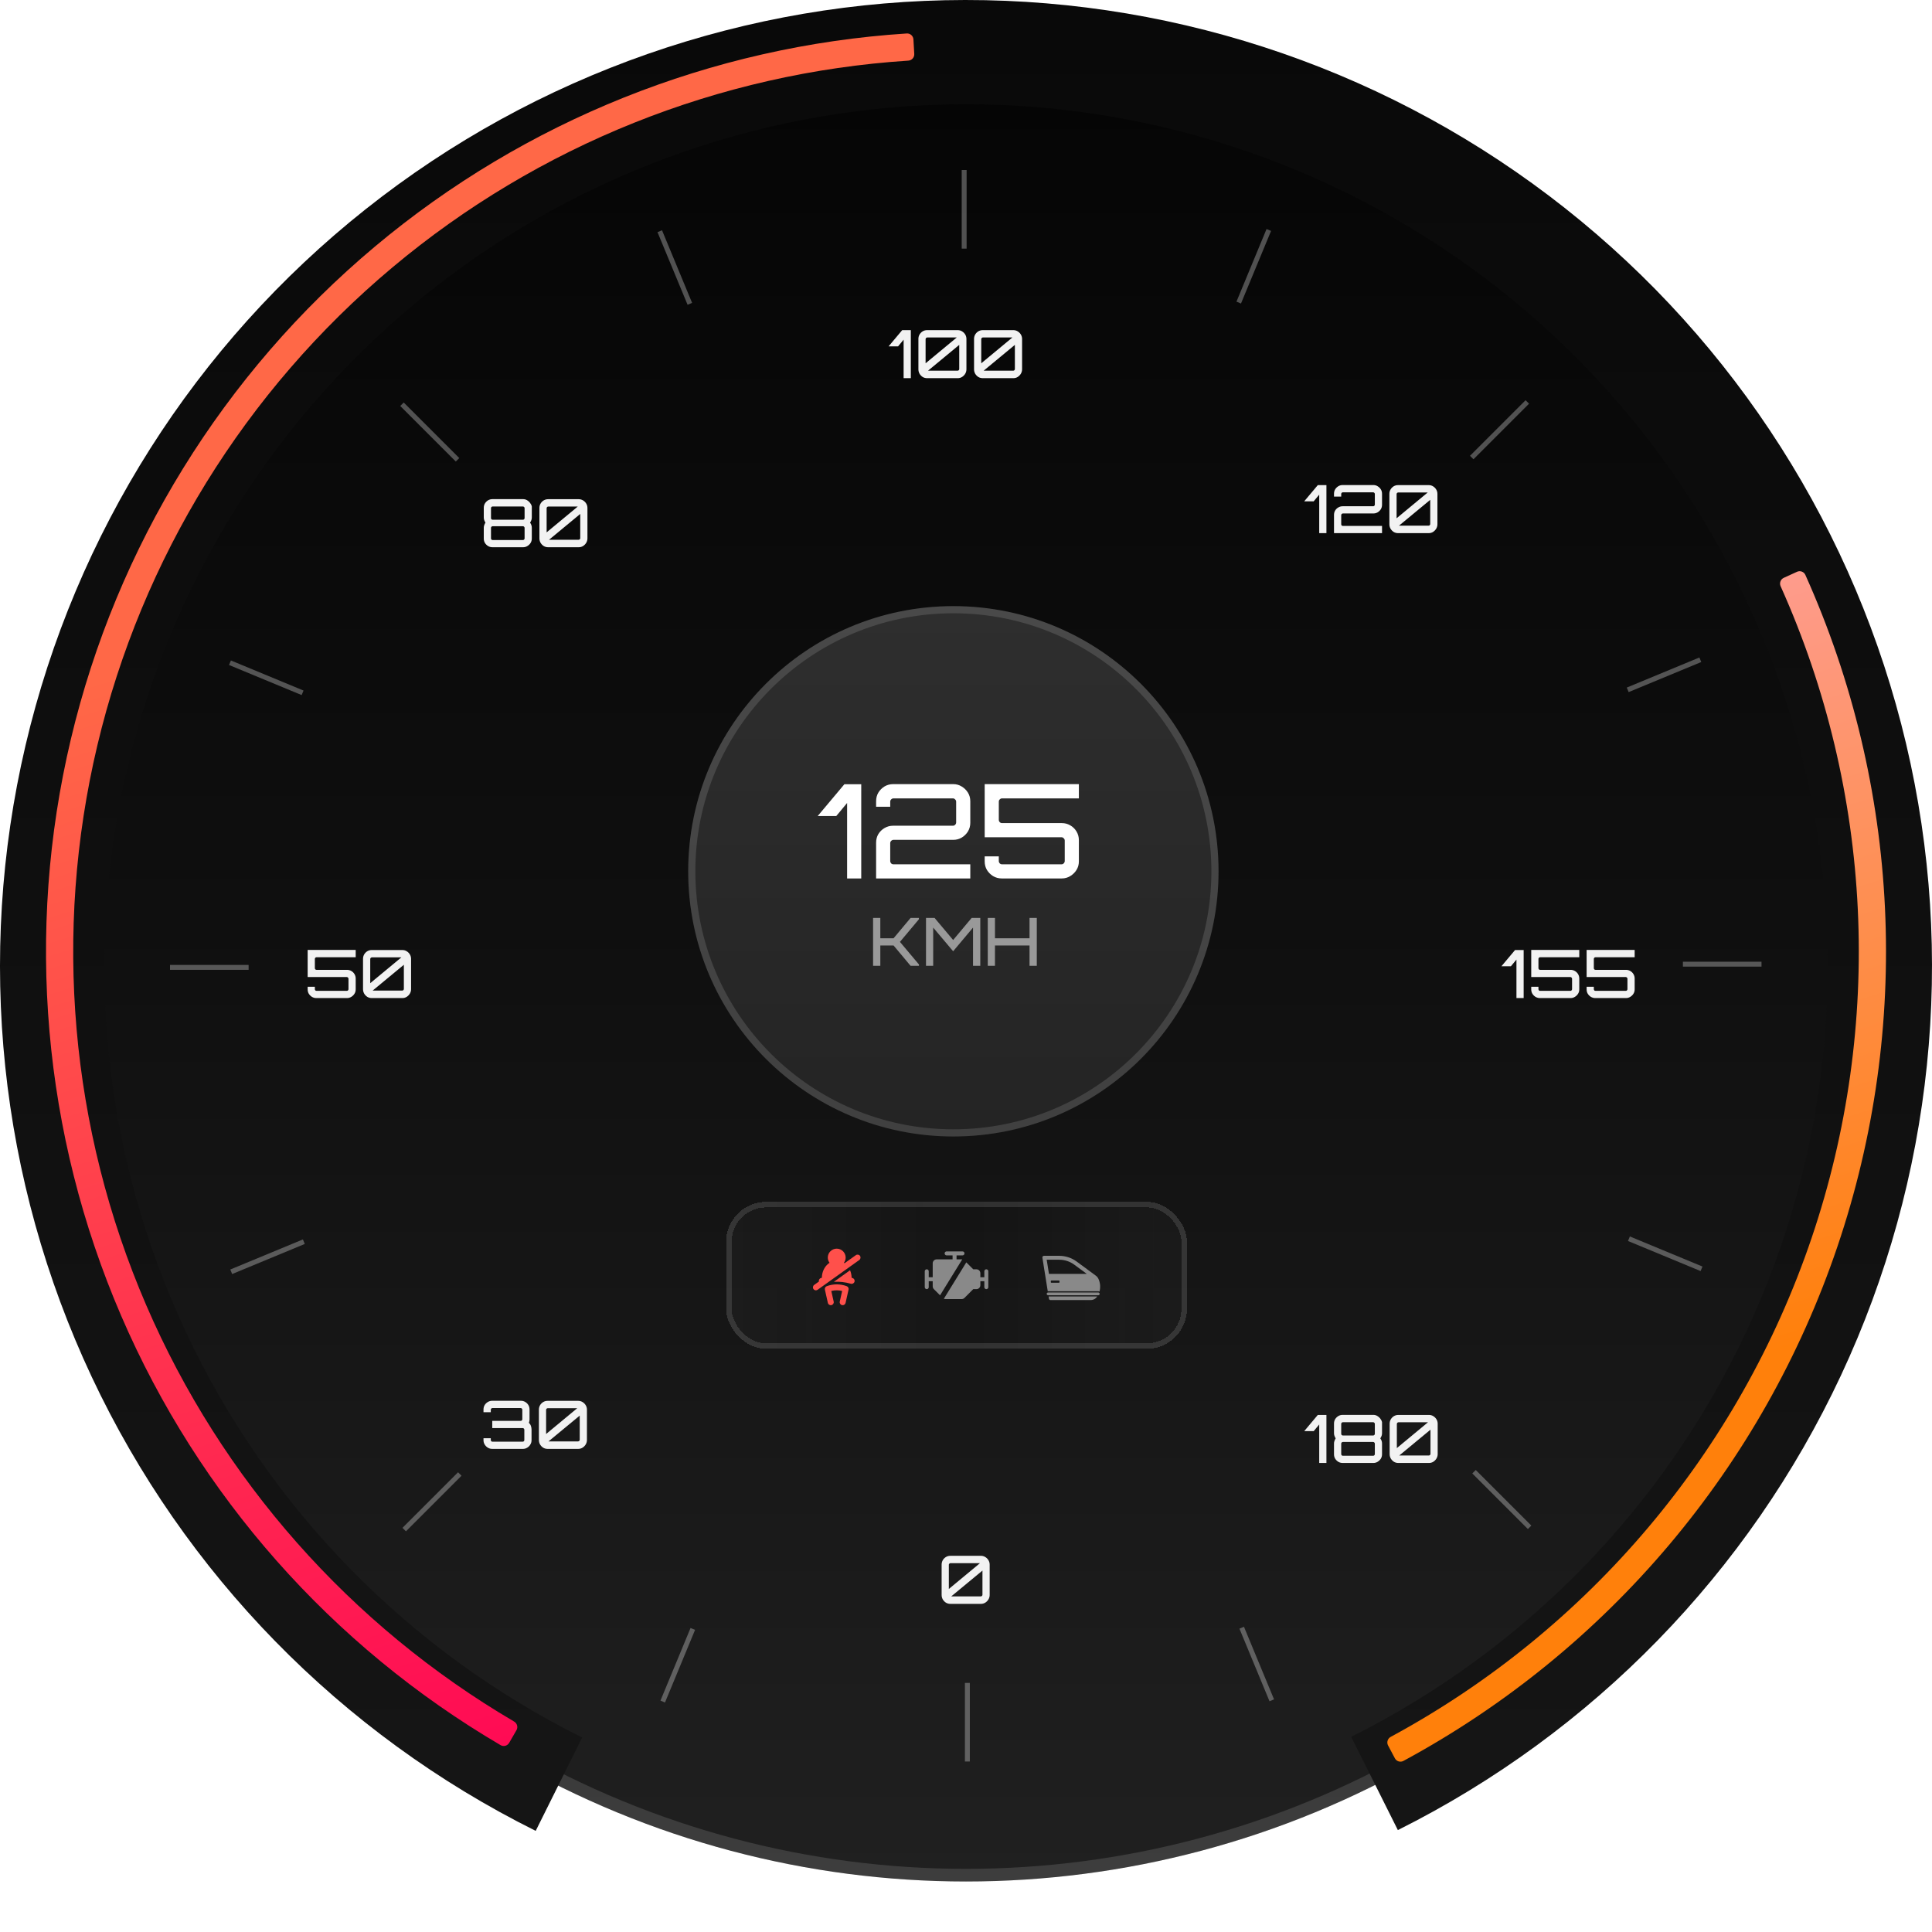 <svg width="104" height="104" viewBox="0 0 104 104" fill="none" xmlns="http://www.w3.org/2000/svg">
<circle cx="52" cy="52" r="49.281" fill="url(#paint0_linear_79_1180)"/>
<circle cx="52" cy="52" r="48.941" stroke="white" stroke-opacity="0.13" stroke-width="0.68"/>
<path d="M75.247 98.514C85.73 93.275 94.135 84.649 99.101 74.034C104.067 63.419 105.301 51.439 102.605 40.034C99.908 28.63 93.438 18.471 84.244 11.204C75.05 3.937 63.672 -0.011 51.953 2.14615e-05C40.234 0.011 28.862 3.979 19.682 11.263C10.501 18.546 4.05 28.717 1.374 40.126C-1.302 51.535 -0.046 63.514 4.939 74.12C9.924 84.725 18.346 93.337 28.837 98.556L31.338 93.531C21.979 88.874 14.466 81.193 10.02 71.732C5.573 62.271 4.452 51.586 6.839 41.408C9.226 31.23 14.981 22.157 23.17 15.66C31.36 9.163 41.504 5.623 51.958 5.613C62.412 5.604 72.562 9.126 80.763 15.608C88.965 22.09 94.736 31.153 97.142 41.326C99.547 51.499 98.446 62.187 94.016 71.656C89.587 81.124 82.088 88.82 72.737 93.493L75.247 98.514Z" fill="url(#paint1_linear_79_1180)"/>
<path d="M27.408 93.818C27.314 93.98 27.107 94.036 26.945 93.941C17.854 88.609 10.699 80.514 6.524 70.832C2.304 61.045 1.354 50.158 3.815 39.788C6.276 29.418 12.017 20.119 20.184 13.271C28.265 6.497 38.294 2.481 48.811 1.802C48.998 1.79 49.159 1.933 49.17 2.121L49.215 2.904C49.226 3.091 49.082 3.252 48.895 3.264C38.693 3.925 28.964 7.822 21.125 14.394C13.199 21.038 7.628 30.063 5.24 40.126C2.852 50.189 3.773 60.754 7.869 70.252C11.919 79.645 18.859 87.498 27.677 92.673C27.839 92.768 27.895 92.975 27.801 93.138L27.408 93.818Z" fill="url(#paint2_linear_79_1180)"/>
<path d="M75.088 94.651C75.177 94.817 75.383 94.88 75.548 94.79C86.544 88.847 94.89 78.964 98.904 67.118C102.918 55.272 102.301 42.351 97.183 30.947C97.106 30.776 96.905 30.701 96.734 30.779L96.02 31.105C95.85 31.183 95.775 31.385 95.851 31.556C100.814 42.62 101.412 55.156 97.517 66.648C93.623 78.14 85.527 87.73 74.86 93.497C74.695 93.587 74.632 93.793 74.72 93.958L75.088 94.651Z" fill="url(#paint3_linear_79_1180)"/>
<g opacity="0.3">
<rect x="51.769" y="9.152" width="0.264" height="4.231" fill="white"/>
<rect x="68.178" y="12.329" width="0.264" height="4.231" transform="rotate(22.5 68.178 12.329)" fill="white"/>
<rect x="82.122" y="21.544" width="0.264" height="4.231" transform="rotate(45 82.122 21.544)" fill="white"/>
<rect x="91.478" y="35.393" width="0.264" height="4.231" transform="rotate(67.5 91.478 35.393)" fill="white"/>
<rect x="94.822" y="51.769" width="0.264" height="4.231" transform="rotate(90 94.822 51.769)" fill="white"/>
<rect x="91.645" y="68.178" width="0.264" height="4.231" transform="rotate(112.5 91.645 68.178)" fill="white"/>
<rect x="82.432" y="82.122" width="0.264" height="4.231" transform="rotate(135 82.432 82.122)" fill="white"/>
<rect x="68.582" y="91.478" width="0.264" height="4.231" transform="rotate(157.5 68.582 91.478)" fill="white"/>
<rect x="52.206" y="94.822" width="0.264" height="4.231" transform="rotate(180 52.206 94.822)" fill="white"/>
<rect x="35.797" y="91.645" width="0.264" height="4.231" transform="rotate(-157.5 35.797 91.645)" fill="white"/>
<rect x="21.852" y="82.431" width="0.264" height="4.231" transform="rotate(-135 21.852 82.431)" fill="white"/>
<rect x="12.497" y="68.582" width="0.264" height="4.231" transform="rotate(-112.5 12.497 68.582)" fill="white"/>
<rect x="9.152" y="52.206" width="0.264" height="4.231" transform="rotate(-90 9.152 52.206)" fill="white"/>
<rect x="12.329" y="35.797" width="0.264" height="4.231" transform="rotate(-67.5 12.329 35.797)" fill="white"/>
<rect x="21.545" y="21.853" width="0.264" height="4.231" transform="rotate(-45 21.545 21.853)" fill="white"/>
<rect x="35.393" y="12.497" width="0.264" height="4.231" transform="rotate(-22.5 35.393 12.497)" fill="white"/>
</g>
<path d="M51.155 86.336C51.069 86.336 50.99 86.314 50.918 86.271C50.849 86.226 50.792 86.167 50.749 86.095C50.709 86.021 50.688 85.942 50.688 85.858L50.688 84.224C50.688 84.138 50.709 84.059 50.749 83.987C50.792 83.915 50.849 83.858 50.918 83.815C50.99 83.772 51.069 83.75 51.155 83.75L52.807 83.75C52.891 83.75 52.967 83.772 53.037 83.815C53.109 83.858 53.166 83.915 53.209 83.987C53.252 84.059 53.274 84.138 53.274 84.224L53.274 85.858C53.274 85.942 53.252 86.021 53.209 86.095C53.166 86.167 53.109 86.226 53.037 86.271C52.967 86.314 52.891 86.336 52.807 86.336L51.155 86.336ZM51.205 85.934L52.796 85.934C52.82 85.934 52.84 85.925 52.857 85.909C52.876 85.892 52.886 85.871 52.886 85.847L52.886 84.544L51.205 85.934ZM51.076 85.535L52.753 84.145L51.166 84.145C51.142 84.145 51.12 84.155 51.101 84.174C51.084 84.191 51.076 84.211 51.076 84.235L51.076 85.535Z" fill="#F2F2F2"/>
<path d="M26.498 77.994C26.409 77.994 26.33 77.972 26.261 77.929C26.191 77.886 26.135 77.83 26.092 77.76C26.049 77.691 26.027 77.613 26.027 77.527L26.027 77.419L26.419 77.419L26.419 77.516C26.419 77.54 26.427 77.562 26.444 77.581C26.461 77.597 26.481 77.606 26.505 77.606L28.139 77.606C28.163 77.606 28.183 77.597 28.2 77.581C28.217 77.562 28.225 77.54 28.225 77.516L28.225 76.963C28.225 76.939 28.217 76.919 28.2 76.902C28.183 76.883 28.163 76.873 28.139 76.873L26.498 76.873L26.498 76.485L28.028 76.485C28.054 76.485 28.076 76.477 28.092 76.46C28.109 76.441 28.117 76.42 28.117 76.396L28.117 75.886C28.117 75.862 28.109 75.841 28.092 75.825C28.076 75.805 28.054 75.796 28.028 75.796L26.505 75.796C26.481 75.796 26.461 75.805 26.444 75.825C26.427 75.841 26.419 75.862 26.419 75.886L26.419 76.019L26.027 76.019L26.027 75.875C26.027 75.786 26.048 75.707 26.088 75.638C26.131 75.568 26.189 75.512 26.261 75.469C26.332 75.426 26.412 75.404 26.498 75.404L28.038 75.404C28.127 75.404 28.206 75.426 28.275 75.469C28.347 75.512 28.404 75.568 28.444 75.638C28.485 75.707 28.505 75.786 28.505 75.875L28.505 76.406C28.505 76.438 28.502 76.469 28.494 76.5C28.49 76.531 28.481 76.56 28.469 76.586C28.522 76.639 28.559 76.697 28.581 76.762C28.602 76.827 28.613 76.89 28.613 76.952L28.613 77.527C28.613 77.613 28.591 77.691 28.548 77.76C28.508 77.83 28.451 77.886 28.38 77.929C28.31 77.972 28.234 77.994 28.15 77.994L26.498 77.994ZM29.476 77.994C29.389 77.994 29.31 77.972 29.239 77.929C29.169 77.884 29.113 77.825 29.07 77.753C29.029 77.679 29.009 77.6 29.009 77.516L29.009 75.882C29.009 75.796 29.029 75.717 29.07 75.645C29.113 75.573 29.169 75.516 29.239 75.473C29.31 75.43 29.389 75.408 29.476 75.408L31.128 75.408C31.211 75.408 31.288 75.43 31.358 75.473C31.429 75.516 31.487 75.573 31.53 75.645C31.573 75.717 31.595 75.796 31.595 75.882L31.595 77.516C31.595 77.6 31.573 77.679 31.53 77.753C31.487 77.825 31.429 77.884 31.358 77.929C31.288 77.972 31.211 77.994 31.128 77.994L29.476 77.994ZM29.526 77.591L31.117 77.591C31.141 77.591 31.161 77.583 31.178 77.566C31.197 77.55 31.207 77.529 31.207 77.505L31.207 76.202L29.526 77.591ZM29.397 77.193L31.074 75.803L29.486 75.803C29.462 75.803 29.441 75.813 29.422 75.832C29.405 75.849 29.397 75.869 29.397 75.893L29.397 77.193Z" fill="#F2F2F2"/>
<path d="M17.028 53.726C16.942 53.726 16.863 53.704 16.791 53.661C16.722 53.618 16.665 53.562 16.622 53.492C16.581 53.423 16.561 53.345 16.561 53.259L16.561 53.119L16.949 53.119L16.949 53.248C16.949 53.272 16.957 53.294 16.974 53.313C16.993 53.33 17.015 53.338 17.039 53.338L18.669 53.338C18.693 53.338 18.714 53.33 18.73 53.313C18.75 53.294 18.759 53.272 18.759 53.248L18.759 52.684C18.759 52.66 18.75 52.64 18.73 52.623C18.714 52.604 18.693 52.594 18.669 52.594L16.561 52.594L16.561 51.136L19.147 51.136L19.147 51.528L17.039 51.528C17.015 51.528 16.993 51.537 16.974 51.556C16.957 51.573 16.949 51.594 16.949 51.618L16.949 52.117C16.949 52.141 16.957 52.162 16.974 52.181C16.993 52.198 17.015 52.207 17.039 52.207L18.68 52.207C18.764 52.207 18.84 52.227 18.91 52.268C18.982 52.308 19.039 52.365 19.082 52.436C19.125 52.508 19.147 52.587 19.147 52.673L19.147 53.259C19.147 53.345 19.125 53.423 19.082 53.492C19.039 53.562 18.982 53.618 18.91 53.661C18.84 53.704 18.764 53.726 18.68 53.726L17.028 53.726ZM20.009 53.726C19.923 53.726 19.844 53.704 19.772 53.661C19.703 53.616 19.646 53.557 19.603 53.485C19.563 53.411 19.542 53.332 19.542 53.248L19.542 51.614C19.542 51.528 19.563 51.449 19.603 51.377C19.646 51.305 19.703 51.248 19.772 51.205C19.844 51.161 19.923 51.14 20.009 51.14L21.661 51.14C21.745 51.14 21.822 51.161 21.891 51.205C21.963 51.248 22.02 51.305 22.063 51.377C22.107 51.449 22.128 51.528 22.128 51.614L22.128 53.248C22.128 53.332 22.107 53.411 22.063 53.485C22.02 53.557 21.963 53.616 21.891 53.661C21.822 53.704 21.745 53.726 21.661 53.726L20.009 53.726ZM20.059 53.324L21.65 53.324C21.674 53.324 21.695 53.315 21.711 53.298C21.731 53.282 21.74 53.261 21.74 53.237L21.74 51.934L20.059 53.324ZM19.93 52.925L21.607 51.535L20.02 51.535C19.996 51.535 19.974 51.545 19.955 51.564C19.939 51.581 19.93 51.601 19.93 51.625L19.93 52.925Z" fill="#F2F2F2"/>
<path d="M26.509 29.458C26.422 29.458 26.343 29.436 26.271 29.393C26.202 29.35 26.146 29.294 26.103 29.225C26.062 29.155 26.042 29.077 26.042 28.991L26.042 28.406C26.042 28.36 26.05 28.315 26.067 28.269C26.084 28.221 26.105 28.176 26.131 28.133C26.105 28.09 26.084 28.045 26.067 28C26.05 27.952 26.042 27.905 26.042 27.86L26.042 27.339C26.042 27.25 26.062 27.172 26.103 27.102C26.146 27.033 26.202 26.976 26.271 26.933C26.343 26.89 26.422 26.869 26.509 26.869L28.16 26.869C28.232 26.869 28.301 26.887 28.365 26.922C28.43 26.958 28.485 27.006 28.53 27.066C28.578 27.126 28.611 27.191 28.627 27.26L28.627 27.86C28.627 27.951 28.596 28.042 28.534 28.133C28.596 28.219 28.627 28.31 28.627 28.406L28.627 28.991C28.627 29.077 28.606 29.155 28.563 29.225C28.52 29.294 28.462 29.35 28.39 29.393C28.321 29.436 28.244 29.458 28.16 29.458L26.509 29.458ZM26.519 29.07L28.15 29.07C28.174 29.07 28.194 29.062 28.211 29.045C28.23 29.026 28.239 29.004 28.239 28.98L28.239 28.416C28.239 28.393 28.23 28.372 28.211 28.355C28.194 28.336 28.174 28.327 28.15 28.327L26.519 28.327C26.495 28.327 26.474 28.336 26.455 28.355C26.438 28.372 26.43 28.393 26.43 28.416L26.43 28.98C26.43 29.004 26.438 29.026 26.455 29.045C26.474 29.062 26.495 29.07 26.519 29.07ZM26.519 27.978L28.15 27.978C28.174 27.978 28.194 27.97 28.211 27.953C28.23 27.934 28.239 27.913 28.239 27.889L28.239 27.354C28.239 27.329 28.23 27.309 28.211 27.292C28.194 27.273 28.174 27.264 28.15 27.264L26.519 27.264C26.495 27.264 26.474 27.273 26.455 27.292C26.438 27.309 26.43 27.329 26.43 27.354L26.43 27.889C26.43 27.913 26.438 27.934 26.455 27.953C26.474 27.97 26.495 27.978 26.519 27.978ZM29.504 29.458C29.417 29.458 29.338 29.436 29.267 29.393C29.197 29.348 29.141 29.289 29.098 29.217C29.057 29.143 29.037 29.064 29.037 28.98L29.037 27.346C29.037 27.26 29.057 27.181 29.098 27.109C29.141 27.037 29.197 26.98 29.267 26.937C29.338 26.894 29.417 26.872 29.504 26.872L31.156 26.872C31.239 26.872 31.316 26.894 31.386 26.937C31.457 26.98 31.515 27.037 31.558 27.109C31.601 27.181 31.622 27.26 31.622 27.346L31.622 28.98C31.622 29.064 31.601 29.143 31.558 29.217C31.515 29.289 31.457 29.348 31.386 29.393C31.316 29.436 31.239 29.458 31.156 29.458L29.504 29.458ZM29.554 29.056L31.145 29.056C31.169 29.056 31.189 29.047 31.206 29.031C31.225 29.014 31.235 28.994 31.235 28.97L31.235 27.666L29.554 29.056ZM29.425 28.657L31.102 27.267L29.514 27.267C29.491 27.267 29.469 27.277 29.45 27.296C29.433 27.313 29.425 27.333 29.425 27.357L29.425 28.657Z" fill="#F2F2F2"/>
<path d="M48.642 20.357L48.642 18.285L48.344 18.644L47.834 18.644L48.566 17.771L49.03 17.771L49.03 20.357L48.642 20.357ZM49.904 20.357C49.818 20.357 49.739 20.336 49.667 20.293C49.598 20.247 49.542 20.188 49.499 20.117C49.458 20.042 49.438 19.963 49.438 19.88L49.438 18.245C49.438 18.159 49.458 18.08 49.499 18.008C49.542 17.937 49.598 17.879 49.667 17.836C49.739 17.793 49.818 17.771 49.904 17.771L51.557 17.771C51.64 17.771 51.717 17.793 51.786 17.836C51.858 17.879 51.916 17.937 51.959 18.008C52.002 18.08 52.023 18.159 52.023 18.245L52.023 19.88C52.023 19.963 52.002 20.042 51.959 20.117C51.916 20.188 51.858 20.247 51.786 20.293C51.717 20.336 51.64 20.357 51.557 20.357L49.904 20.357ZM49.955 19.955L51.546 19.955C51.57 19.955 51.59 19.947 51.607 19.93C51.626 19.913 51.636 19.893 51.636 19.869L51.636 18.565L49.955 19.955ZM49.825 19.556L51.503 18.166L49.915 18.166C49.891 18.166 49.87 18.176 49.851 18.195C49.834 18.212 49.825 18.232 49.825 18.256L49.825 19.556ZM52.9 20.357C52.813 20.357 52.734 20.336 52.663 20.293C52.593 20.247 52.537 20.188 52.494 20.117C52.453 20.042 52.433 19.963 52.433 19.88L52.433 18.245C52.433 18.159 52.453 18.08 52.494 18.008C52.537 17.937 52.593 17.879 52.663 17.836C52.734 17.793 52.813 17.771 52.9 17.771L54.552 17.771C54.636 17.771 54.712 17.793 54.782 17.836C54.853 17.879 54.911 17.937 54.954 18.008C54.997 18.08 55.019 18.159 55.019 18.245L55.019 19.88C55.019 19.963 54.997 20.042 54.954 20.117C54.911 20.188 54.853 20.247 54.782 20.293C54.712 20.336 54.636 20.357 54.552 20.357L52.9 20.357ZM52.95 19.955L54.541 19.955C54.565 19.955 54.585 19.947 54.602 19.93C54.621 19.913 54.631 19.893 54.631 19.869L54.631 18.565L52.95 19.955ZM52.821 19.556L54.498 18.166L52.91 18.166C52.886 18.166 52.865 18.176 52.846 18.195C52.829 18.212 52.821 18.232 52.821 18.256L52.821 19.556Z" fill="#F2F2F2"/>
<path d="M71.014 28.699L71.014 26.627L70.716 26.986L70.206 26.986L70.938 26.114L71.402 26.114L71.402 28.699L71.014 28.699ZM71.81 28.699L71.81 27.719C71.81 27.63 71.83 27.551 71.871 27.482C71.914 27.412 71.97 27.357 72.04 27.317C72.111 27.274 72.19 27.252 72.277 27.252L73.918 27.252C73.942 27.252 73.962 27.244 73.979 27.227C73.998 27.208 74.008 27.186 74.008 27.162L74.008 26.591C74.008 26.567 73.998 26.547 73.979 26.53C73.962 26.511 73.942 26.501 73.918 26.501L72.287 26.501C72.263 26.501 72.242 26.511 72.223 26.53C72.206 26.547 72.198 26.567 72.198 26.591L72.198 26.731L71.81 26.731L71.81 26.58C71.81 26.492 71.83 26.413 71.871 26.343C71.914 26.274 71.97 26.218 72.04 26.175C72.111 26.131 72.19 26.11 72.277 26.11L73.929 26.11C74.012 26.11 74.089 26.131 74.159 26.175C74.23 26.218 74.288 26.274 74.331 26.343C74.374 26.413 74.395 26.492 74.395 26.58L74.395 27.173C74.395 27.259 74.374 27.338 74.331 27.41C74.288 27.48 74.23 27.536 74.159 27.579C74.089 27.619 74.012 27.64 73.929 27.64L72.287 27.64C72.263 27.64 72.242 27.649 72.223 27.669C72.206 27.685 72.198 27.706 72.198 27.73L72.198 28.222C72.198 28.246 72.206 28.267 72.223 28.286C72.242 28.303 72.263 28.311 72.287 28.311L74.395 28.311L74.395 28.699L71.81 28.699ZM75.258 28.699C75.171 28.699 75.093 28.678 75.021 28.635C74.951 28.589 74.895 28.53 74.852 28.459C74.811 28.384 74.791 28.305 74.791 28.222L74.791 26.588C74.791 26.501 74.811 26.422 74.852 26.351C74.895 26.279 74.951 26.221 75.021 26.178C75.093 26.135 75.171 26.114 75.258 26.114L76.91 26.114C76.993 26.114 77.07 26.135 77.14 26.178C77.211 26.221 77.269 26.279 77.312 26.351C77.355 26.422 77.377 26.501 77.377 26.588L77.377 28.222C77.377 28.305 77.355 28.384 77.312 28.459C77.269 28.53 77.211 28.589 77.14 28.635C77.07 28.678 76.993 28.699 76.91 28.699L75.258 28.699ZM75.308 28.297L76.899 28.297C76.923 28.297 76.943 28.289 76.96 28.272C76.979 28.255 76.989 28.235 76.989 28.211L76.989 26.907L75.308 28.297ZM75.179 27.898L76.856 26.509L75.269 26.509C75.245 26.509 75.223 26.518 75.204 26.537C75.187 26.554 75.179 26.575 75.179 26.598L75.179 27.898Z" fill="#F2F2F2"/>
<path d="M81.631 53.726L81.631 51.654L81.333 52.013L80.823 52.013L81.556 51.14L82.019 51.14L82.019 53.726L81.631 53.726ZM82.894 53.726C82.808 53.726 82.729 53.704 82.657 53.661C82.587 53.618 82.531 53.562 82.488 53.492C82.447 53.423 82.427 53.345 82.427 53.259L82.427 53.119L82.815 53.119L82.815 53.248C82.815 53.272 82.823 53.294 82.84 53.313C82.859 53.33 82.881 53.338 82.905 53.338L84.535 53.338C84.559 53.338 84.579 53.33 84.596 53.313C84.615 53.294 84.625 53.272 84.625 53.248L84.625 52.684C84.625 52.66 84.615 52.64 84.596 52.623C84.579 52.604 84.559 52.594 84.535 52.594L82.427 52.594L82.427 51.136L85.013 51.136L85.013 51.528L82.905 51.528C82.881 51.528 82.859 51.537 82.84 51.556C82.823 51.573 82.815 51.594 82.815 51.618L82.815 52.117C82.815 52.141 82.823 52.162 82.84 52.181C82.859 52.198 82.881 52.207 82.905 52.207L84.546 52.207C84.63 52.207 84.706 52.227 84.776 52.268C84.847 52.308 84.905 52.365 84.948 52.436C84.991 52.508 85.013 52.587 85.013 52.673L85.013 53.259C85.013 53.345 84.991 53.423 84.948 53.492C84.905 53.562 84.847 53.618 84.776 53.661C84.706 53.704 84.63 53.726 84.546 53.726L82.894 53.726ZM85.875 53.726C85.789 53.726 85.71 53.704 85.638 53.661C85.568 53.618 85.512 53.562 85.469 53.492C85.428 53.423 85.408 53.345 85.408 53.259L85.408 53.119L85.796 53.119L85.796 53.248C85.796 53.272 85.804 53.294 85.821 53.313C85.84 53.33 85.862 53.338 85.886 53.338L87.516 53.338C87.54 53.338 87.561 53.33 87.577 53.313C87.596 53.294 87.606 53.272 87.606 53.248L87.606 52.684C87.606 52.66 87.596 52.64 87.577 52.623C87.561 52.604 87.54 52.594 87.516 52.594L85.408 52.594L85.408 51.136L87.994 51.136L87.994 51.528L85.886 51.528C85.862 51.528 85.84 51.537 85.821 51.556C85.804 51.573 85.796 51.594 85.796 51.618L85.796 52.117C85.796 52.141 85.804 52.162 85.821 52.181C85.84 52.198 85.862 52.207 85.886 52.207L87.527 52.207C87.611 52.207 87.687 52.227 87.757 52.268C87.829 52.308 87.886 52.365 87.929 52.436C87.972 52.508 87.994 52.587 87.994 52.673L87.994 53.259C87.994 53.345 87.972 53.423 87.929 53.492C87.886 53.562 87.829 53.618 87.757 53.661C87.687 53.704 87.611 53.726 87.527 53.726L85.875 53.726Z" fill="#F2F2F2"/>
<path d="M71.014 78.752L71.014 76.68L70.716 77.039L70.206 77.039L70.938 76.166L71.402 76.166L71.402 78.752L71.014 78.752ZM72.277 78.752C72.19 78.752 72.111 78.731 72.04 78.688C71.97 78.644 71.914 78.588 71.871 78.519C71.83 78.449 71.81 78.371 71.81 78.285L71.81 77.7C71.81 77.654 71.818 77.609 71.835 77.564C71.852 77.516 71.873 77.47 71.9 77.427C71.873 77.384 71.852 77.34 71.835 77.294C71.818 77.246 71.81 77.2 71.81 77.154L71.81 76.633C71.81 76.545 71.83 76.466 71.871 76.396C71.914 76.327 71.97 76.271 72.04 76.228C72.111 76.184 72.19 76.163 72.277 76.163L73.929 76.163C74.001 76.163 74.069 76.181 74.133 76.217C74.198 76.253 74.253 76.3 74.299 76.36C74.346 76.42 74.379 76.485 74.395 76.554L74.395 77.154C74.395 77.245 74.364 77.336 74.302 77.427C74.364 77.513 74.395 77.604 74.395 77.7L74.395 78.285C74.395 78.371 74.374 78.449 74.331 78.519C74.288 78.588 74.23 78.644 74.159 78.688C74.089 78.731 74.012 78.752 73.929 78.752L72.277 78.752ZM72.287 78.364L73.918 78.364C73.942 78.364 73.962 78.356 73.979 78.339C73.998 78.32 74.008 78.299 74.008 78.275L74.008 77.711C74.008 77.687 73.998 77.666 73.979 77.65C73.962 77.63 73.942 77.621 73.918 77.621L72.287 77.621C72.263 77.621 72.242 77.63 72.223 77.65C72.206 77.666 72.198 77.687 72.198 77.711L72.198 78.275C72.198 78.299 72.206 78.32 72.223 78.339C72.242 78.356 72.263 78.364 72.287 78.364ZM72.287 77.273L73.918 77.273C73.942 77.273 73.962 77.264 73.979 77.247C73.998 77.228 74.008 77.207 74.008 77.183L74.008 76.648C74.008 76.624 73.998 76.603 73.979 76.587C73.962 76.567 73.942 76.558 73.918 76.558L72.287 76.558C72.263 76.558 72.242 76.567 72.223 76.587C72.206 76.603 72.198 76.624 72.198 76.648L72.198 77.183C72.198 77.207 72.206 77.228 72.223 77.247C72.242 77.264 72.263 77.273 72.287 77.273ZM75.272 78.752C75.186 78.752 75.106 78.731 75.035 78.688C74.965 78.642 74.909 78.583 74.866 78.512C74.825 78.437 74.805 78.358 74.805 78.275L74.805 76.641C74.805 76.554 74.825 76.475 74.866 76.403C74.909 76.332 74.965 76.274 75.035 76.231C75.106 76.188 75.186 76.166 75.272 76.166L76.924 76.166C77.008 76.166 77.084 76.188 77.154 76.231C77.225 76.274 77.283 76.332 77.326 76.403C77.369 76.475 77.391 76.554 77.391 76.641L77.391 78.275C77.391 78.358 77.369 78.437 77.326 78.512C77.283 78.583 77.225 78.642 77.154 78.688C77.084 78.731 77.008 78.752 76.924 78.752L75.272 78.752ZM75.322 78.35L76.913 78.35C76.937 78.35 76.957 78.342 76.974 78.325C76.993 78.308 77.003 78.288 77.003 78.264L77.003 76.96L75.322 78.35ZM75.193 77.951L76.87 76.561L75.282 76.561C75.259 76.561 75.237 76.571 75.218 76.59C75.201 76.607 75.193 76.627 75.193 76.651L75.193 77.951Z" fill="#F2F2F2"/>
<g filter="url(#filter0_d_79_1180)">
<circle cx="51.32" cy="46.902" r="14.274" fill="url(#paint4_linear_79_1180)"/>
<circle cx="51.32" cy="46.902" r="14.082" stroke="white" stroke-opacity="0.13" stroke-width="0.386"/>
</g>
<path d="M45.6 47.287V43.224L45.016 43.928H44.016L45.452 42.217H46.361V47.287H45.6ZM47.161 47.287V45.364C47.161 45.191 47.201 45.036 47.281 44.9C47.365 44.763 47.475 44.655 47.611 44.576C47.752 44.491 47.907 44.449 48.076 44.449H51.294C51.341 44.449 51.381 44.432 51.414 44.4C51.451 44.362 51.47 44.32 51.47 44.273V43.153C51.47 43.106 51.451 43.066 51.414 43.033C51.381 42.996 51.341 42.977 51.294 42.977H48.097C48.05 42.977 48.008 42.996 47.971 43.033C47.938 43.066 47.921 43.106 47.921 43.153V43.428H47.161V43.132C47.161 42.958 47.201 42.803 47.281 42.667C47.365 42.531 47.475 42.421 47.611 42.336C47.752 42.252 47.907 42.21 48.076 42.21H51.315C51.48 42.21 51.63 42.252 51.766 42.336C51.907 42.421 52.019 42.531 52.104 42.667C52.188 42.803 52.231 42.958 52.231 43.132V44.294C52.231 44.463 52.188 44.618 52.104 44.759C52.019 44.895 51.907 45.005 51.766 45.09C51.63 45.169 51.48 45.209 51.315 45.209H48.097C48.05 45.209 48.008 45.228 47.971 45.266C47.938 45.299 47.921 45.339 47.921 45.385V46.35C47.921 46.397 47.938 46.439 47.971 46.477C48.008 46.51 48.05 46.526 48.097 46.526H52.231V47.287H47.161ZM53.921 47.287C53.752 47.287 53.597 47.244 53.456 47.16C53.32 47.075 53.21 46.965 53.126 46.829C53.046 46.693 53.006 46.54 53.006 46.371V46.097H53.766V46.35C53.766 46.397 53.783 46.439 53.816 46.477C53.853 46.51 53.895 46.526 53.942 46.526H57.139C57.186 46.526 57.226 46.51 57.259 46.477C57.296 46.439 57.315 46.397 57.315 46.35V45.245C57.315 45.198 57.296 45.158 57.259 45.125C57.226 45.087 57.186 45.069 57.139 45.069H53.006V42.21H58.076V42.977H53.942C53.895 42.977 53.853 42.996 53.816 43.033C53.783 43.066 53.766 43.106 53.766 43.153V44.132C53.766 44.179 53.783 44.221 53.816 44.259C53.853 44.292 53.895 44.308 53.942 44.308H57.16C57.325 44.308 57.475 44.348 57.611 44.428C57.752 44.508 57.864 44.618 57.949 44.759C58.033 44.9 58.076 45.054 58.076 45.223V46.371C58.076 46.54 58.033 46.693 57.949 46.829C57.864 46.965 57.752 47.075 57.611 47.16C57.475 47.244 57.325 47.287 57.16 47.287H53.921Z" fill="white"/>
<path d="M46.998 51.99V49.413H47.388V50.508H48.101L49.017 49.413H49.465V49.484L48.444 50.702L49.468 51.919V51.99H49.017L48.101 50.895H47.388V51.99H46.998ZM49.847 51.99V49.413H50.309L51.308 50.601L52.303 49.413H52.769V51.99H52.378V49.932L51.308 51.206L50.234 49.932V51.99H49.847ZM53.172 51.99V49.413H53.559V50.508H55.42V49.413H55.811V51.99H55.42V50.895H53.559V51.99H53.172Z" fill="#999999"/>
<g filter="url(#filter1_d_79_1180)">
<rect x="39.084" y="64.698" width="24.811" height="7.911" rx="2.157" fill="url(#paint5_linear_79_1180)" fill-opacity="0.03" shape-rendering="crispEdges"/>
<rect x="39.233" y="64.846" width="24.513" height="7.613" rx="2.009" stroke="white" stroke-opacity="0.12" stroke-width="0.297" shape-rendering="crispEdges"/>
</g>
<path d="M45.998 68.995C46.024 68.91 45.974 68.82 45.889 68.796C45.873 68.791 45.858 68.787 45.843 68.783C45.841 68.641 45.812 68.503 45.759 68.378L44.889 69C45.195 68.982 45.503 69.016 45.799 69.104C45.884 69.128 45.974 69.08 45.998 68.995ZM45.327 70.255C45.338 70.258 45.35 70.259 45.362 70.259C45.435 70.259 45.501 70.209 45.518 70.134L45.678 69.42C45.696 69.342 45.653 69.263 45.578 69.235C45.232 69.106 44.851 69.106 44.505 69.235C44.429 69.263 44.387 69.342 44.404 69.42L44.564 70.134C44.584 70.221 44.67 70.275 44.756 70.255C44.842 70.236 44.897 70.15 44.877 70.064L44.749 69.494C44.942 69.445 45.14 69.445 45.333 69.494L45.205 70.064C45.186 70.15 45.24 70.236 45.327 70.255ZM43.79 69.391C43.82 69.434 43.87 69.458 43.919 69.458C43.952 69.458 43.985 69.448 44.013 69.428L46.256 67.825C46.328 67.774 46.344 67.674 46.293 67.602C46.242 67.53 46.142 67.514 46.07 67.566L45.464 67.998C45.453 67.99 45.441 67.983 45.43 67.975C45.487 67.896 45.522 67.8 45.522 67.695C45.522 67.431 45.306 67.215 45.041 67.215C44.777 67.215 44.56 67.431 44.56 67.695C44.56 67.8 44.596 67.897 44.654 67.977C44.438 68.118 44.282 68.37 44.248 68.67C44.243 68.707 44.24 68.745 44.24 68.783C44.224 68.787 44.21 68.791 44.194 68.796C44.112 68.819 44.062 68.904 44.083 68.985L43.827 69.168C43.755 69.219 43.738 69.319 43.79 69.391Z" fill="#FF504B"/>
<path fill-rule="evenodd" clip-rule="evenodd" d="M53.201 69.288V68.433C53.201 68.404 53.19 68.377 53.17 68.357C53.15 68.337 53.123 68.326 53.094 68.326C53.066 68.326 53.039 68.337 53.019 68.357C52.999 68.377 52.987 68.404 52.987 68.433V68.754H52.773V68.54C52.773 68.483 52.751 68.429 52.711 68.388C52.671 68.348 52.616 68.326 52.56 68.326H52.39L52.017 67.953L50.808 69.912L50.812 69.913C50.838 69.924 50.865 69.93 50.894 69.929H51.767C51.795 69.93 51.823 69.924 51.849 69.913C51.875 69.903 51.898 69.887 51.918 69.867L52.39 69.395H52.56C52.616 69.395 52.671 69.372 52.711 69.332C52.751 69.292 52.773 69.238 52.773 69.181V68.967H52.987V69.288C52.987 69.316 52.999 69.344 53.019 69.364C53.039 69.384 53.066 69.395 53.094 69.395C53.123 69.395 53.15 69.384 53.17 69.364C53.19 69.344 53.201 69.316 53.201 69.288ZM50.603 69.728L51.797 67.793C51.787 67.792 51.777 67.791 51.767 67.791H51.491V67.578H51.811C51.84 67.578 51.867 67.566 51.887 67.546C51.907 67.526 51.918 67.499 51.918 67.471C51.918 67.442 51.907 67.415 51.887 67.395C51.867 67.375 51.84 67.364 51.811 67.364H50.956C50.928 67.364 50.901 67.375 50.881 67.395C50.861 67.415 50.849 67.442 50.849 67.471C50.849 67.499 50.861 67.526 50.881 67.546C50.901 67.566 50.928 67.578 50.956 67.578H51.277V67.791H50.422C50.365 67.791 50.311 67.814 50.27 67.854C50.23 67.894 50.208 67.948 50.208 68.005V68.754H49.994V68.433C49.994 68.404 49.983 68.377 49.963 68.357C49.943 68.337 49.916 68.326 49.887 68.326C49.859 68.326 49.832 68.337 49.812 68.357C49.791 68.377 49.78 68.404 49.78 68.433V69.288C49.78 69.316 49.791 69.344 49.812 69.364C49.832 69.384 49.859 69.395 49.887 69.395C49.916 69.395 49.943 69.384 49.963 69.364C49.983 69.344 49.994 69.316 49.994 69.288V68.967H50.208V69.244C50.208 69.272 50.213 69.3 50.224 69.326C50.235 69.352 50.251 69.375 50.271 69.395L50.603 69.728Z" fill="#898989"/>
<path d="M56.465 69.912C56.472 69.953 56.507 69.983 56.549 69.983H58.709C58.823 69.983 58.935 69.939 59.012 69.855C59.031 69.835 59.048 69.812 59.065 69.789H56.446L56.465 69.912ZM56.418 69.509H59.122C59.145 69.509 59.167 69.515 59.186 69.525C59.246 69.305 59.233 69.043 59.116 68.813C59.087 68.757 59.045 68.711 58.995 68.674L57.958 67.91C57.685 67.709 57.356 67.601 57.017 67.601H56.196C56.144 67.601 56.104 67.647 56.112 67.698L56.401 69.51C56.407 69.51 56.413 69.509 56.418 69.509ZM57.033 69.023C57.033 69.038 57.021 69.051 57.005 69.051H56.594C56.579 69.051 56.566 69.038 56.566 69.023V68.957C56.566 68.942 56.579 68.929 56.594 68.929H57.005C57.021 68.929 57.033 68.942 57.033 68.957L57.033 69.023ZM57.017 67.812C57.312 67.812 57.594 67.904 57.832 68.08L58.5 68.572H56.466L56.344 67.812H57.017ZM59.122 69.575H56.418C56.378 69.575 56.344 69.608 56.344 69.649C56.344 69.69 56.378 69.723 56.418 69.723H59.122C59.163 69.723 59.196 69.69 59.196 69.649C59.196 69.608 59.163 69.575 59.122 69.575Z" fill="#898989"/>
<defs>
<filter id="filter0_d_79_1180" x="14.938" y="10.519" width="72.765" height="72.765" filterUnits="userSpaceOnUse" color-interpolation-filters="sRGB">
<feFlood flood-opacity="0" result="BackgroundImageFix"/>
<feColorMatrix in="SourceAlpha" type="matrix" values="0 0 0 0 0 0 0 0 0 0 0 0 0 0 0 0 0 0 127 0" result="hardAlpha"/>
<feOffset/>
<feGaussianBlur stdDeviation="11.054"/>
<feComposite in2="hardAlpha" operator="out"/>
<feColorMatrix type="matrix" values="0 0 0 0 1 0 0 0 0 1 0 0 0 0 1 0 0 0 0.18 0"/>
<feBlend mode="normal" in2="BackgroundImageFix" result="effect1_dropShadow_79_1180"/>
<feBlend mode="normal" in="SourceGraphic" in2="effect1_dropShadow_79_1180" result="shape"/>
</filter>
<filter id="filter1_d_79_1180" x="34.374" y="59.987" width="34.231" height="17.331" filterUnits="userSpaceOnUse" color-interpolation-filters="sRGB">
<feFlood flood-opacity="0" result="BackgroundImageFix"/>
<feColorMatrix in="SourceAlpha" type="matrix" values="0 0 0 0 0 0 0 0 0 0 0 0 0 0 0 0 0 0 127 0" result="hardAlpha"/>
<feOffset/>
<feGaussianBlur stdDeviation="2.355"/>
<feComposite in2="hardAlpha" operator="out"/>
<feColorMatrix type="matrix" values="0 0 0 0 1 0 0 0 0 1 0 0 0 0 1 0 0 0 0.11 0"/>
<feBlend mode="normal" in2="BackgroundImageFix" result="effect1_dropShadow_79_1180"/>
<feBlend mode="normal" in="SourceGraphic" in2="effect1_dropShadow_79_1180" result="shape"/>
</filter>
<linearGradient id="paint0_linear_79_1180" x1="52" y1="-4.248" x2="52" y2="101.281" gradientUnits="userSpaceOnUse">
<stop stop-color="#030303"/>
<stop offset="0.51" stop-color="#0F0F0F"/>
<stop offset="1" stop-color="#202020"/>
</linearGradient>
<linearGradient id="paint1_linear_79_1180" x1="52" y1="0" x2="52" y2="104" gradientUnits="userSpaceOnUse">
<stop stop-color="#090909"/>
<stop offset="1" stop-color="#161616"/>
</linearGradient>
<linearGradient id="paint2_linear_79_1180" x1="9.177" y1="35.346" x2="27.19" y2="93.804" gradientUnits="userSpaceOnUse">
<stop stop-color="#FF6847"/>
<stop offset="1" stop-color="#FF0B54"/>
</linearGradient>
<linearGradient id="paint3_linear_79_1180" x1="9.177" y1="35.346" x2="27.19" y2="93.804" gradientUnits="userSpaceOnUse">
<stop stop-color="#FDAAD2"/>
<stop offset="1" stop-color="#FF800B"/>
</linearGradient>
<linearGradient id="paint4_linear_79_1180" x1="51.32" y1="32.627" x2="51.32" y2="61.176" gradientUnits="userSpaceOnUse">
<stop stop-color="#2E2E2E"/>
<stop offset="1" stop-color="#242424"/>
</linearGradient>
<linearGradient id="paint5_linear_79_1180" x1="39.983" y1="68.653" x2="63.894" y2="68.653" gradientUnits="userSpaceOnUse">
<stop stop-color="#D9D9D9"/>
<stop offset="0.505" stop-color="#D9D9D9" stop-opacity="0"/>
<stop offset="1" stop-color="#D9D9D9"/>
</linearGradient>
</defs>
</svg>
